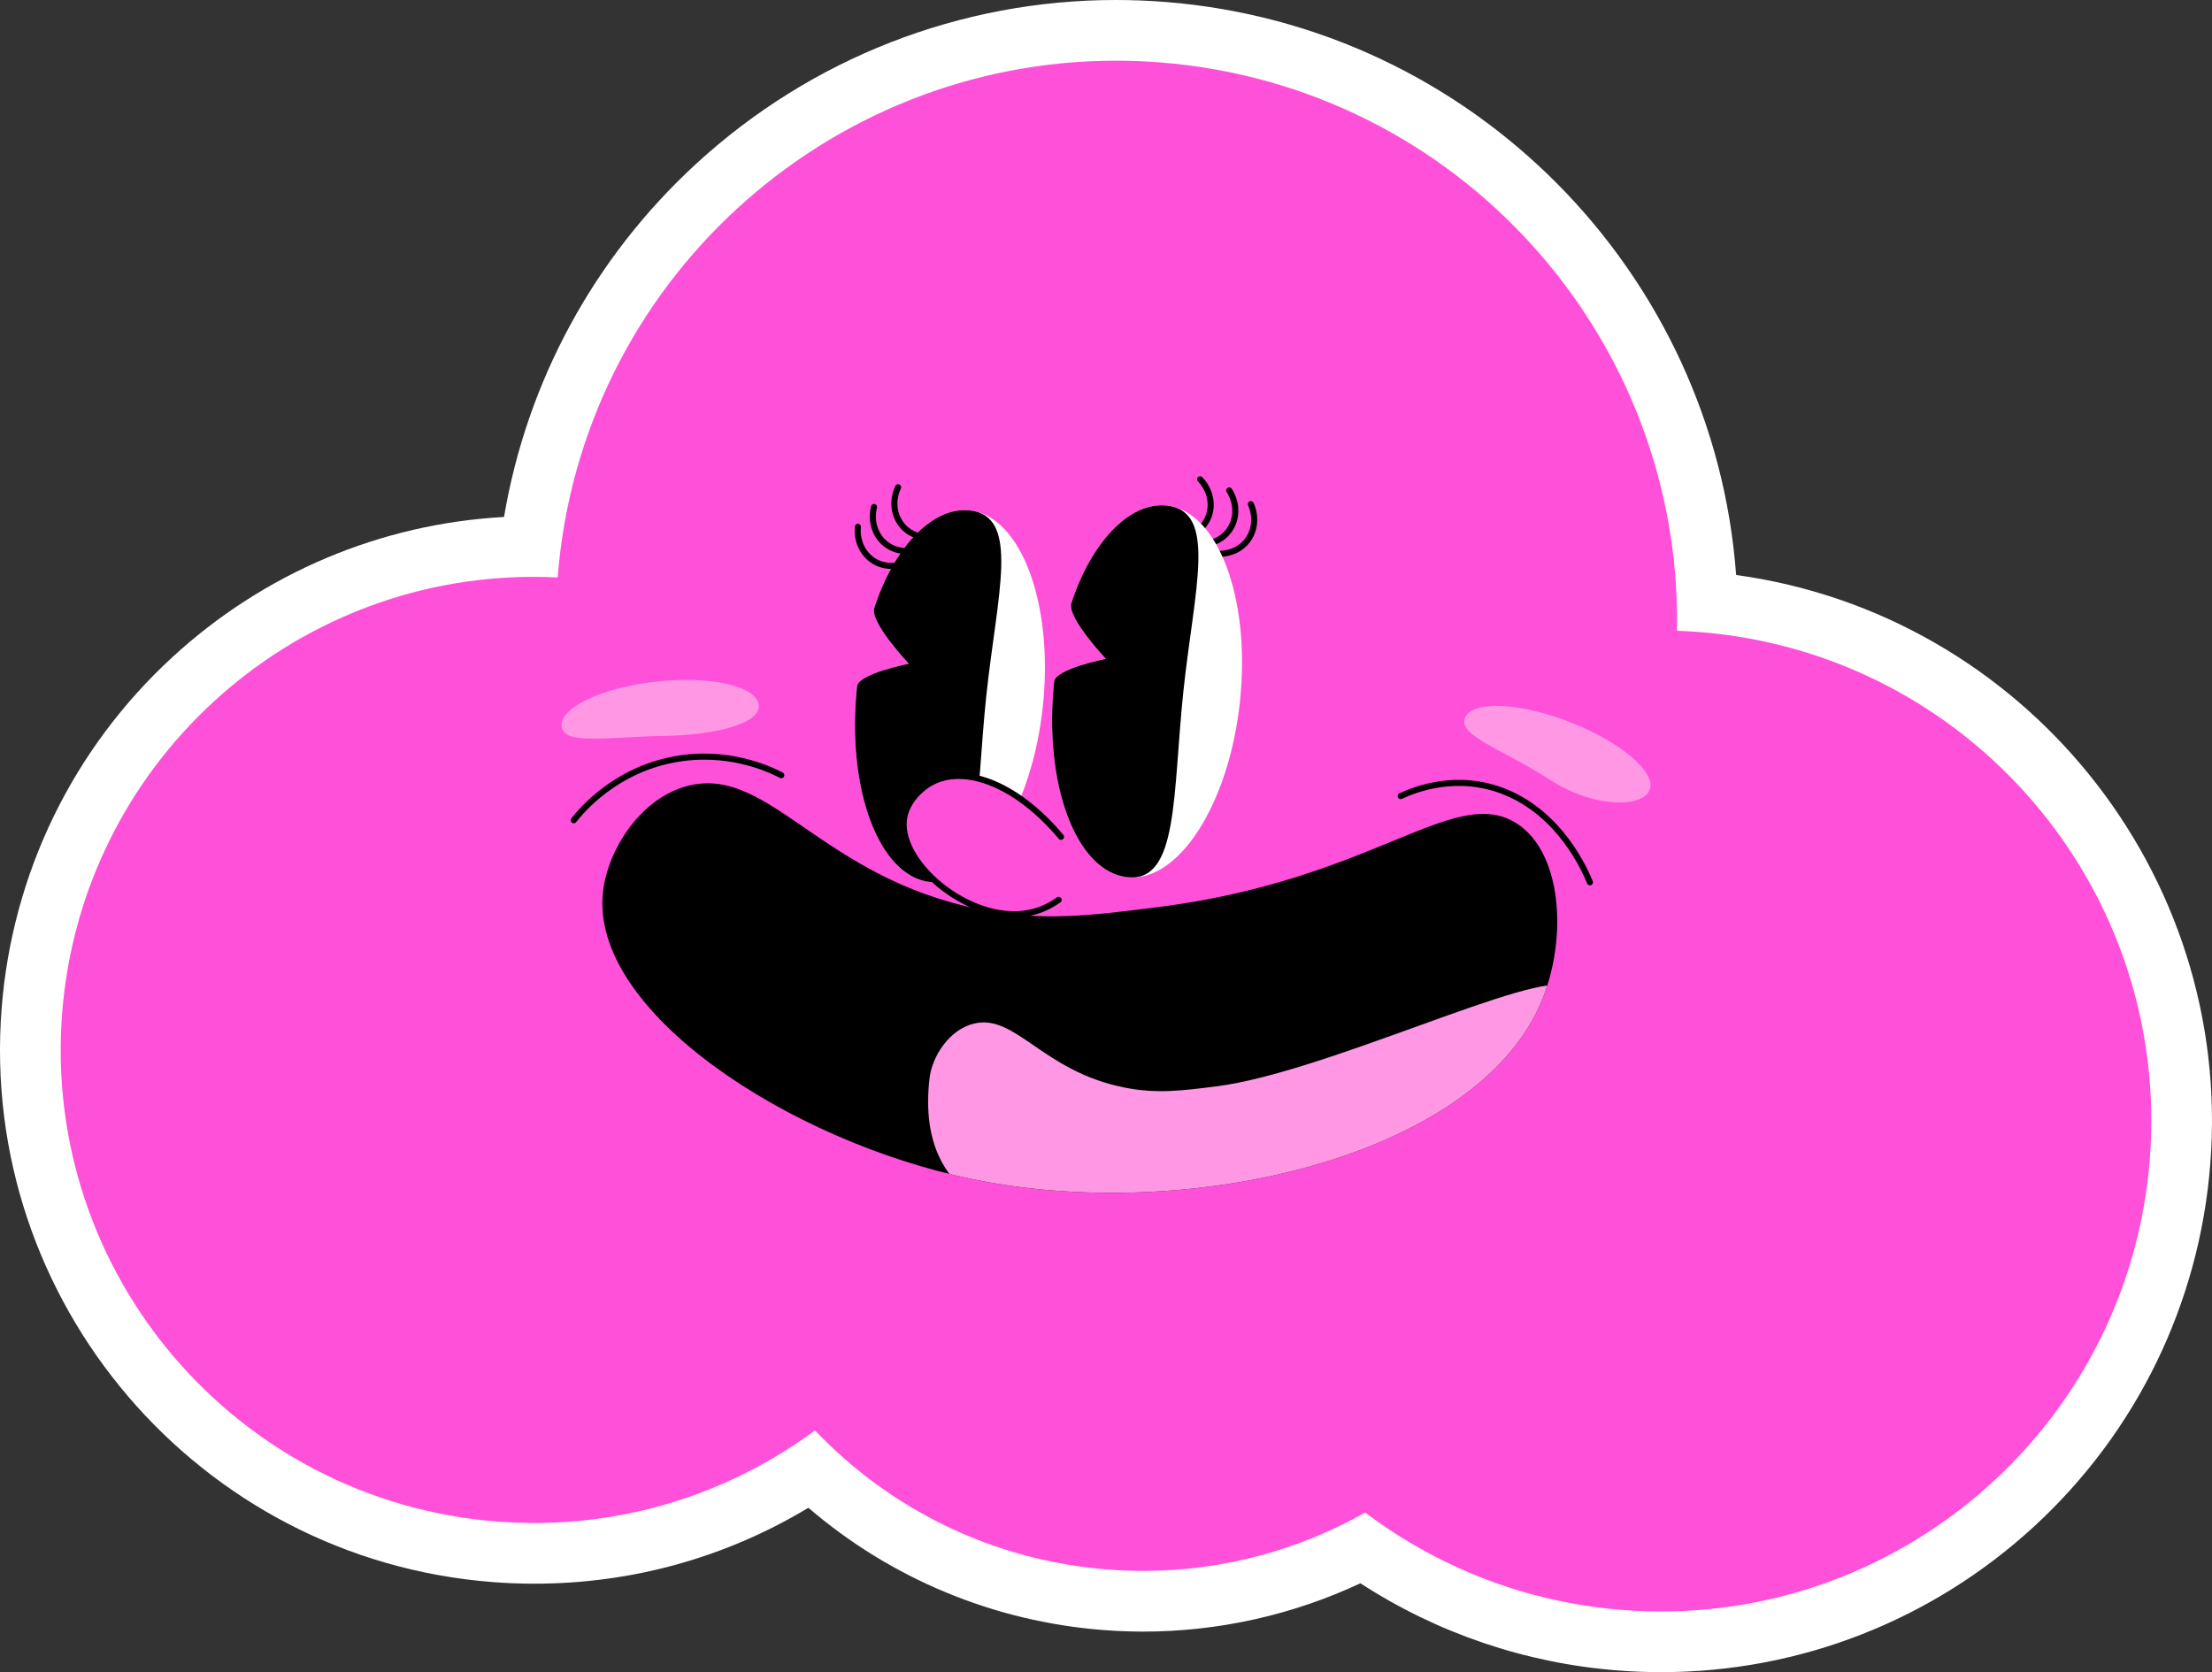<?xml version="1.0" encoding="UTF-8"?>
<svg id="Calque_2" data-name="Calque 2" xmlns="http://www.w3.org/2000/svg" xmlns:xlink="http://www.w3.org/1999/xlink" viewBox="0 0 364.391 275.504">
  <rect x="0" y="0" width="364.391" height="275.504" fill="#333333" stroke="none"/>
  <defs>
    <style>
      .cls-1, .cls-2, .cls-3 {
        fill: none;
      }

      .cls-4 {
        fill: #fff;
      }

      .cls-5, .cls-6 {
        fill: #ff50da;
      }

      .cls-7 {
        fill: #ff97e4;
      }

      .cls-2, .cls-6 {
        stroke: #000;
        stroke-linecap: round;
        stroke-miterlimit: 10;
      }

      .cls-3 {
        clip-path: url(#clippath);
      }
    </style>
    <clipPath id="clippath">
      <path class="cls-1" d="m161.429,149.815c-26.025-5.191-34.606-23.499-47.826-20.408-7.928,1.854-13.453,10.451-14.264,17.492-2.263,19.663,30.635,41.15,60.831,47.375,35.854,7.391,82.54-3.715,93.555-28.79,4.729-10.766,3.665-25.89-4.615-30.247-10.216-5.377-23.496,9.807-58.314,14.213-11.143,1.41-19.087,2.415-29.367.364Z"/>
    </clipPath>
  </defs>
  <g id="assets">
    <g id="cloud">
      <g>
        <path class="cls-5" d="m273.665,270.504c-2.256,0-4.546-.09-6.806-.268-15.288-1.201-29.862-6.421-42.354-15.14-11.156,5.716-23.588,8.724-36.154,8.725-2.095,0-4.221-.084-6.319-.249-18.161-1.426-35.163-8.983-48.332-21.4-13.587,9.016-29.285,13.758-45.67,13.758-2.181,0-4.395-.087-6.58-.259-22.086-1.734-42.175-11.967-56.565-28.812-14.392-16.845-21.361-38.285-19.626-60.371,1.645-20.94,11.059-40.302,26.506-54.518,15.242-14.026,34.969-21.802,55.596-21.924,2.889-22.773,13.655-43.69,30.63-59.312,18.032-16.596,41.412-25.735,65.834-25.735,2.561,0,5.159.102,7.724.303,49.623,3.898,88.154,44.708,89.679,93.92,22.485,2.006,42.908,12.54,57.595,29.73,14.888,17.427,22.099,39.607,20.304,62.457-1.702,21.665-11.441,41.697-27.424,56.406-15.896,14.63-36.507,22.687-58.035,22.687Z"/>
        <path class="cls-4" d="m183.824,10c2.427,0,4.871.095,7.332.288,48.946,3.845,85.97,45.192,85.102,93.637,1.209.038,2.427.109,3.65.205,44.492,3.495,77.727,42.397,74.232,86.889-3.326,42.338-38.716,74.484-80.473,74.484-2.124,0-4.263-.083-6.416-.252-15.953-1.253-30.463-7.064-42.351-16.045-10.861,6.142-23.362,9.615-36.551,9.615-1.961,0-3.937-.077-5.926-.233-19.086-1.499-35.928-10.054-48.164-22.912-13.016,9.622-29.067,15.254-46.23,15.254-2.049,0-4.111-.08-6.188-.243-42.913-3.371-74.97-40.894-71.599-83.807,3.208-40.834,37.342-71.835,77.614-71.835,1.331,0,2.664.034,4.007.102l.003-.031c3.801-48.382,44.241-85.115,91.959-85.116m0-10h0c-25.679,0-50.262,9.609-69.22,27.057-16.789,15.451-27.801,35.826-31.576,58.12-20.303,1.112-39.551,9.221-54.649,23.114C11.999,123.365,2.017,143.894.273,166.097c-3.798,48.343,32.443,90.762,80.785,94.559,2.315.182,4.66.274,6.971.274,16.068,0,31.514-4.301,45.142-12.508,13.551,11.644,30.475,18.722,48.469,20.136,2.228.175,4.485.264,6.709.264,12.363,0,24.602-2.738,35.759-7.962,12.658,8.231,27.176,13.169,42.36,14.362,2.39.188,4.812.283,7.199.283,22.785,0,44.598-8.526,61.42-24.007,16.914-15.566,27.221-36.766,29.022-59.694,3.781-48.133-30.877-90.579-78.112-97.069C282.336,44.951,242.645,4.302,191.939.319c-2.694-.212-5.424-.319-8.115-.319h0Z"/>
      </g>
      <g>
        <path class="cls-7" d="m124.983,116.153c.34,3.109-7.192,4.987-15.915,5.114-9.018.132-16.213,1.548-16.554-1.562-.34-3.109,6.652-6.425,15.618-7.406,8.966-.981,16.51.745,16.85,3.854Z"/>
        <path class="cls-7" d="m271.749,130.159c-1.135,2.915-9.112,3.077-16.561-1.761-7.564-4.913-15.011-7.172-13.876-10.087,1.135-2.915,8.868-2.626,17.273.646,8.405,3.272,14.299,8.287,13.164,11.202Z"/>
        <path class="cls-2" d="m94.515,135.139c1.357-1.715,6.785-8.159,16.45-9.999,8.809-1.677,15.661,1.512,17.74,2.58"/>
        <path class="cls-2" d="m261.918,145.365c-.967-2.325-4.914-11.112-13.776-14.808-8.077-3.369-15.216-.416-17.401.605"/>
        <path d="m161.429,149.815c-26.025-5.191-34.606-23.499-47.826-20.408-7.928,1.854-13.453,10.451-14.264,17.492-2.263,19.663,30.635,41.15,60.831,47.375,35.854,7.391,82.54-3.715,93.555-28.79,4.729-10.766,3.665-25.89-4.615-30.247-10.216-5.377-23.496,9.807-58.314,14.213-11.143,1.41-19.087,2.415-29.367.364Z"/>
        <g class="cls-3">
          <path class="cls-7" d="m185.202,179.177c-13.445-2.682-17.878-12.14-24.708-10.543-4.096.958-6.95,5.399-7.369,9.037-1.169,10.159,1.718,20.379,17.318,23.595,18.523,3.819,70.565-4.975,76.255-17.929,2.443-5.562,15.901-18.563,11.623-20.814-5.278-2.778-39.96,14.191-57.948,16.467-5.757.728-9.861,1.248-15.172.188Z"/>
        </g>
        <g>
          <g>
            <path id="Tracé_43" data-name="Tracé 43" class="cls-4" d="m159.722,84.094c8.45.892,13.858,15.325,12.074,32.231-1.784,16.906-10.086,29.892-18.535,29-8.45-.892-13.865-15.319-12.08-32.231.223-2.117,8.526-3.748,8.526-3.748,0,0-6.455-6.82-5.685-9.177,3.1-9.605,9.355-16.744,15.701-16.074Z"/>
            <path id="Tracé_46" data-name="Tracé 46" d="m159.722,84.097c8.45.892,4.532,13.71,2.748,30.615-1.784,16.906-.76,31.507-9.209,30.616-8.45-.892-13.865-15.319-12.08-32.231.223-2.117,8.526-3.748,8.526-3.748,0,0-6.455-6.82-5.685-9.177,3.1-9.605,9.355-16.744,15.701-16.074Z"/>
          </g>
          <path class="cls-2" d="m141.322,86.799c-.244,2.482.96,4.798,3.021,5.85,2.224,1.135,4.479.306,4.847.164"/>
          <path class="cls-2" d="m143.984,83.53c-.615,2.417.227,4.888,2.106,6.238,2.027,1.457,4.382.977,4.767.892"/>
          <path class="cls-2" d="m147.948,80.278c-1.068,2.254-.718,4.84.867,6.526,1.709,1.82,4.112,1.801,4.506,1.792"/>
        </g>
        <path class="cls-2" d="m197.705,78.976c1.726,1.8,2.213,4.364,1.243,6.465-1.046,2.267-3.331,3.01-3.708,3.126"/>
        <path class="cls-2" d="m206.055,83.065c1.017,2.277.607,4.855-1.015,6.505-1.75,1.78-4.152,1.707-4.546,1.689"/>
        <path class="cls-2" d="m202.495,80.806c1.348,2.098,1.332,4.708-.024,6.584-1.462,2.023-3.848,2.313-4.24,2.355"/>
        <g>
          <path id="Tracé_43-2" data-name="Tracé 43" class="cls-4" d="m192.194,83.295c8.45.892,13.858,15.325,12.074,32.231-1.784,16.906-10.086,29.892-18.535,29s-13.865-15.319-12.08-32.231c.223-2.117,8.526-3.748,8.526-3.748,0,0-6.455-6.82-5.685-9.177,3.1-9.605,9.355-16.744,15.701-16.074Z"/>
          <path id="Tracé_46-2" data-name="Tracé 46" d="m192.194,83.298c8.45.892,4.532,13.71,2.748,30.615-1.784,16.906-.76,31.507-9.209,30.616-8.45-.892-13.865-15.319-12.08-32.231.223-2.117,8.526-3.748,8.526-3.748,0,0-6.455-6.82-5.685-9.177,3.1-9.605,9.355-16.744,15.701-16.074Z"/>
        </g>
        <path id="nez" class="cls-6" d="m174.787,137.877c-7.561-9.036-16.577-12.192-22.036-8.552-.461.307-3.491,2.393-3.857,5.798-.811,7.531,11.817,17.777,21.531,15.069,1.83-.51,3.204-1.382,3.972-1.931"/>
      </g>
    </g>
  </g>
</svg>